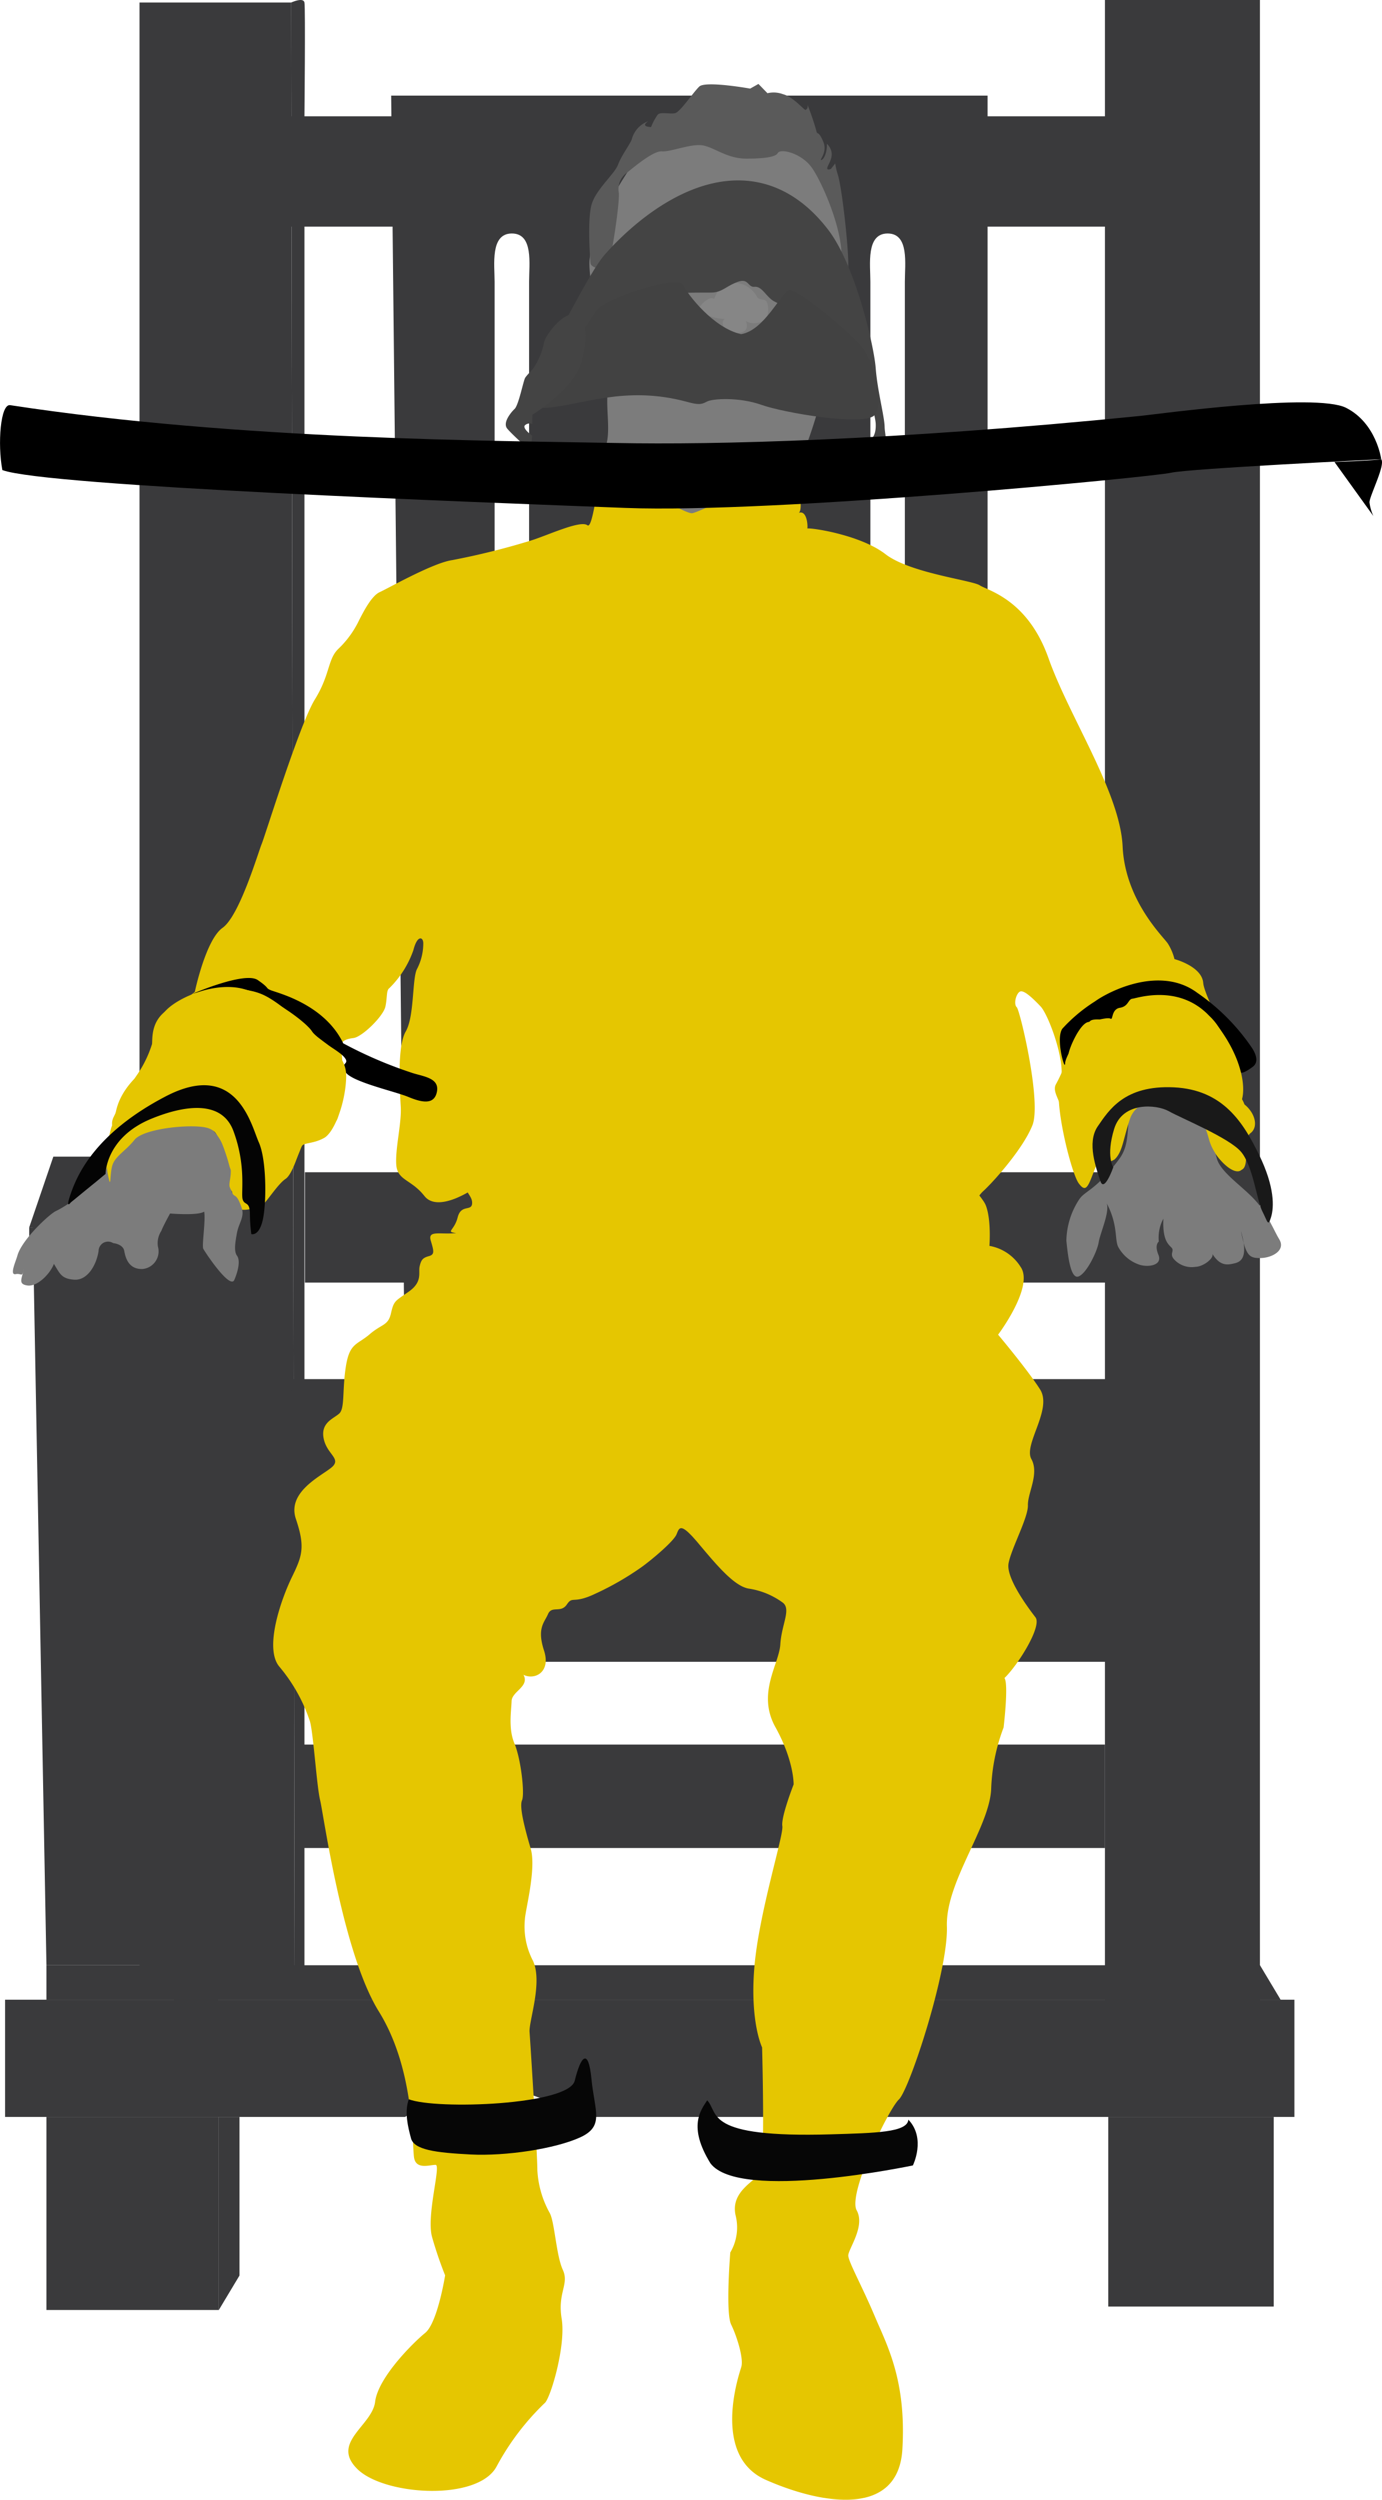 <svg xmlns="http://www.w3.org/2000/svg" width="178.453" height="322.751" viewBox="0 0 178.453 322.751">
  <g id="death_penalty" transform="translate(-335.65 -206.636)">
    <g id="chair" transform="translate(336.305 206.636)">
      <g id="chair1" transform="translate(0 0)">
        <g id="Group_805" data-name="Group 805" transform="translate(5.342 225.249)">
          <g id="Group_803" data-name="Group 803" transform="translate(0 48.077)">
            <rect id="Rectangle_55" data-name="Rectangle 55" width="22.258" height="24.929" fill="#3a3a3c"/>
            <path id="Path_872" data-name="Path 872" d="M385.671,517v20.477L383,541.929V517Z" transform="translate(-360.742 -517)" fill="#3a3a3c" fill-rule="evenodd"/>
          </g>
          <g id="Group_804" data-name="Group 804" transform="translate(32.492)">
            <rect id="Rectangle_56" data-name="Rectangle 56" width="104.187" height="13.355" transform="translate(0)" fill="#3a3a3c"/>
          </g>
          <rect id="Rectangle_57" data-name="Rectangle 57" width="21.367" height="24.484" transform="translate(137.108 48.077)" fill="#3a3a3c"/>
        </g>
        <g id="Group_814" data-name="Group 814">
          <g id="Group_806" data-name="Group 806" transform="translate(35.167 15.015)">
            <path id="Path_873" data-name="Path 873" d="M391.5,265H505.015v14.245H391.5V265" transform="translate(-391.5 -265)" fill="#3a3a3c" fill-rule="evenodd"/>
          </g>
          <rect id="Rectangle_58" data-name="Rectangle 58" width="103.73" height="14.245" transform="translate(38.72 151.353)" fill="#3a3a3c"/>
          <path id="Path_874" data-name="Path 874" d="M408,223.864h77.012V391.243H409.781ZM421.355,247.9c0-2.193-.585-6.232,2.226-6.232s2.226,3.925,2.226,6.232v60.541h-4.452Zm48.522,0c0-2.193-.585-6.232,2.226-6.232s2.226,3.925,2.226,6.232v60.541h-4.452Z" transform="translate(-358.143 -211.521)" fill="#3a3a3c" fill-rule="evenodd"/>
          <g id="Group_807" data-name="Group 807" transform="translate(17.361)">
            <path id="Path_875" data-name="Path 875" d="M391.087,248.5H371.5V506.246h20.032Z" transform="translate(-371.5 -248.176)" fill="#3a3a3c" fill-rule="evenodd"/>
            <path id="Path_876" data-name="Path 876" d="M393.5,248.46s1.571-.73,1.709,0,0,14.69,0,14.69V506.206h-1.264S393.5,249.382,393.5,248.46Z" transform="translate(-373.913 -248.136)" fill="#3a3a3c" fill-rule="evenodd"/>
          </g>
          <g id="Group_808" data-name="Group 808" transform="translate(142.021 0)">
            <rect id="Rectangle_59" data-name="Rectangle 59" width="20.016" height="268.753" transform="translate(0 0)" fill="#3a3a3c"/>
          </g>
          <g id="Group_809" data-name="Group 809" transform="translate(141.56 155.805)">
            <rect id="Rectangle_60" data-name="Rectangle 60" width="20.922" height="5.342" fill="#3a3a3c"/>
          </g>
          <g id="Group_810" data-name="Group 810" transform="translate(3.561 157.585)">
            <path id="Path_877" data-name="Path 877" d="M357.781,484.154,356,388h21.367l1.781,96.154Z" transform="translate(-356 -388)" fill="#3a3a3c" fill-rule="evenodd"/>
          </g>
          <g id="Group_811" data-name="Group 811" transform="translate(21.813 156.25)">
            <path id="Path_878" data-name="Path 878" d="M382.732,854.5V955.273L376.5,969.105V854.5Z" transform="translate(-376.5 -854.496)" fill="#3a3a3c" fill-rule="evenodd"/>
          </g>
          <g id="Group_812" data-name="Group 812" transform="translate(3.116 149.342)">
            <path id="Path_879" data-name="Path 879" d="M375.922,798.983l4.452-9.133H358.116L355,798.983Z" transform="translate(-355 -789.851)" fill="#3a3a3c" fill-rule="evenodd"/>
          </g>
          <g id="Group_813" data-name="Group 813" transform="translate(3.116 158.476)">
            <rect id="Rectangle_61" data-name="Rectangle 61" width="21.813" height="5.787" fill="#3a3a3c"/>
          </g>
          <path id="Path_880" data-name="Path 880" d="M352,500H518.488v15.135H425.9s-5.478-3.561-9.793-3.561a25.212,25.212,0,0,0-12.464,3.561H352Z" transform="translate(-352 -241.809)" fill="#3a3a3c" fill-rule="evenodd"/>
          <path id="Path_881" data-name="Path 881" d="M358,495v4.452H517.366L514.7,495Z" transform="translate(-352.658 -241.261)" fill="#3a3a3c" fill-rule="evenodd"/>
          <path id="Path_882" data-name="Path 882" d="M393.945,446.5H499.892V410H393.5Z" transform="translate(-356.552 -231.937)" fill="#3a3a3c" fill-rule="evenodd"/>
        </g>
      </g>
    </g>
    <g id="prisoner" transform="translate(337.315 217.484)">
      <g id="Group_815" data-name="Group 815" transform="translate(74.422 0)">
        <path id="Path_883" data-name="Path 883" d="M456.136,216.271c3.756.207,9.534,1.02,12.058,9a28.619,28.619,0,0,1,.591,15.361c-.268,1.987-3.866,15.229-4.754,16.328-.253.313-.532.643-.28.8s-.253,1.673-.894,1.948-6.1,4.422-8.02,5.11-11.321.688-12.833-.939-4.331-5.248-3.6-7.219,0-4.973.3-7.264-2.658-13.8-2.36-16.913a17.781,17.781,0,0,1,2.452-7.356c.8-1.124,4.583-8.411,6.921-8.479S453.036,216.1,456.136,216.271Z" transform="translate(-436.304 -209.782)" fill="#7c7c7c" fill-rule="evenodd"/>
        <path id="Path_884" data-name="Path 884" d="M456.567,218.511c1.01,0,3.713-.021,4.063-.7s3.052,0,4.373,1.815,3.98,7.9,3.878,11.633.49,2.547.812,1.646-.717-10.7-1.322-12.408a8.751,8.751,0,0,1-.306-1.37l-.543.7s-.692.332-.432-.3,1.084-1.724-.106-2.942c.056,1.041-.345,2-.711,2.1s.831-.951.259-2.326-.716-.957-.859-1.265a32.564,32.564,0,0,0-1.188-3.531c.077.474-.11.55-.242.66s-1.562-1.694-2.97-2.046a3.4,3.4,0,0,0-1.958-.11l-1.167-1.2-1.067.605s-5.765-1.039-6.572-.266-2.458,3.283-3.128,3.437-1.857-.206-2.235.189a7.191,7.191,0,0,0-.86,1.6s-1.479-.006-.37-.746a3.393,3.393,0,0,0-2.129,2.359c-.264.668-1.342,2.092-1.772,3.258s-2.826,3.168-3.4,5.094-.21,7.08-.142,7.648,1.746.981,2.193.413,1.7-8.9,1.426-9.677a2.6,2.6,0,0,1,1.083-2.458c.722-.567,3.386-2.853,4.5-2.75s3.85-1.066,5.362-.756S454.132,218.509,456.567,218.511Z" transform="translate(-436.301 -208.878)" fill="#5a5a5a" fill-rule="evenodd"/>
        <path id="Path_885" data-name="Path 885" d="M457.279,238.146a3.477,3.477,0,0,1,2.628,1.727c.207.6,1.063.242,1.3.742s.481,2.259-.865,2.623-1.849-.218-1.849-.218.733,1.586-1.129,1.6-2.163-1.5-1.562-1.838c-.492.144-3.989-.637-3.268-1.538s1.514-1.346,1.862-1.009C454.76,239.571,455,238.017,457.279,238.146Z" transform="translate(-438.284 -212.473)" fill="#868686" fill-rule="evenodd"/>
      </g>
      <g id="Group_816" data-name="Group 816" transform="translate(63.645 12.445)">
        <path id="Path_886" data-name="Path 886" d="M454.59,223.067c4.186-.039,8.317,1.867,11.781,6.417s5.877,14.878,6.1,17.808,1.123,6.2,1.153,7.577.81,2.751-1.5,3.523c-.552.185-.939.357-.939.357l-.46-1.941s1.863.339,1.749-2.318c-.064-1.475-1.908-6.933-1.7-7.635-.971-.447-3.091-4.355-4-5.007s-6.756-2.644-7.662-3.32-1.392-1.814-2.287-1.724-.728-1.174-2.2-.625-1.98,1.315-3.269,1.367-7.88-.227-11.136,1.321a16.01,16.01,0,0,0-5,3.609l-4.03,5.51s-2.395-1.222-1.223-2.595,5.4-10.294,7.483-12.7C439.575,230.251,446.533,223.141,454.59,223.067Z" transform="translate(-424.706 -223.066)" fill="#444" fill-rule="evenodd"/>
        <path id="Path_887" data-name="Path 887" d="M429.945,254.269c4.41-.3,10.132-2.937,18.109-.774,1.471.4,1.87.375,2.594-.025s4.19-.6,7.059.424,13.266,2.794,14.591,1.322-.12-7.008-1.692-8.879-8.306-7.558-9.354-7.234-3.167,5.163-6.186,5.662c-3.567-.8-6.909-5.113-7.508-6.386s-10.227,1.721-11.275,3.443-6.51,9.677-6.46,11.025S428.845,254.344,429.945,254.269Z" transform="translate(-424.68 -224.91)" fill="#424242" fill-rule="evenodd"/>
        <path id="Path_888" data-name="Path 888" d="M427.454,255.75s5.488-3.373,6.366-6.945.659-4.53-.678-5.727-4.171,2.534-4.211,3.473a9.069,9.069,0,0,1-1.337,3.173c-.259.339-.858.917-1.077,1.257s-.839,3.512-1.357,4.011-1.576,1.8-.958,2.554,3.033,2.913,3.033,2.913l.185-2s-1.292-.918-.941-1.339a.874.874,0,0,1,.957-.164Z" transform="translate(-424.014 -225.496)" fill="#444" fill-rule="evenodd"/>
      </g>
      <path id="Path_889" data-name="Path 889" d="M430.244,265.014c1.648,1.368,9.5,6.279,10.588,6.163s12.533-6,13-5.515,1.482,4.981.765,5.468c1.019-.371,1.181,1.506,1.111,2.016.649-.093,6.9.857,10.078,3.313s11.166,3.359,12.186,4.03,6.186,1.808,8.873,9.406,9.243,17.317,9.57,24.3,5.212,11.619,5.828,12.525a6.779,6.779,0,0,1,.868,2.027s3.545.92,3.715,3.082,5.827,11.553,4.958,14.931c.74,1.159.739,2.748.25,3.062s1.234,5.952-.4,6.162-3.7-2.025-4.655-5.074-2.746-5.121-4.911-4.7-8.077,6.633-9.078,9.217-1.233,3.631-2.234,2.281-3.282-10.614-2.4-12.989-1.49-8.775-2.537-9.869-2.211-2.211-2.7-1.886-.791,1.606-.372,2,3.219,12.218,2.025,15.23-4.944,7.217-6.365,8.524-1.648,3.921-5.171,3.466-.585-1.976-.352-2.837-2.607-2.072-4.144-2.863-2.746-1.955-3.445-1.723a1.671,1.671,0,0,1-2.211-.791c-.629-.442-2.142-1.513-3.4-1.233s-5.737-.443-7.134-.967-9.689-1.076-12.22-.553a23.748,23.748,0,0,1-5.5.32s-4.743.349-6.692,1.339-4.073,1.571-5.7.989-6.808,2.181-8.409,3.52-6.051,4.131-7.768,1.95-3.492-1.979-3.637-4.044.7-5.383.582-7.449-.495-7.8.64-9.747.815-6.837,1.454-8.059a7.238,7.238,0,0,0,.815-3.316c0-.874-.786-1.106-1.28.873a12.776,12.776,0,0,1-3.085,4.887c-.436.291-.261,1.135-.524,2.386s-3,3.928-4.131,4.073-1.92.466-1.571,1.8.058,8.059-.64,8.874a11.735,11.735,0,0,1-2.851,2.618c-.728.262-1.426-.495-1.63.262s-1.135,4.015-2.066,4.626-2.278,2.719-2.8,3.185-3.193,1.444-3.891.222.146.117-.378-3.259-1.92-6.808-3.026-7.157-8.775.224-11.463,3.928a18.749,18.749,0,0,1,.029,2.909s-1.774,1.717-1.774.437-.233-3,.785-4.539-.407-2.3.32-3.724a51.857,51.857,0,0,1,2.88-5.236,14.876,14.876,0,0,0,2.066-4.161c.088-.669-.232-3.2,2.328-4.626a14.649,14.649,0,0,0,3.2-2.124s1.4-6.721,3.579-8.263,4.538-9.542,5.062-10.852,4.888-15.45,6.866-18.65,1.63-5.179,3.026-6.518a12.591,12.591,0,0,0,2.677-3.694c.61-1.193,1.629-3.172,2.676-3.638s6.867-3.782,9.369-4.131A95.283,95.283,0,0,0,420,274.707c2.095-.639,6.4-2.676,7.3-1.978S428.733,263.759,430.244,265.014Z" transform="translate(-353.121 -215.761)" fill="#e5c601" fill-rule="evenodd"/>
      <g id="Group_829" data-name="Group 829" transform="translate(0 115.424)">
        <path id="Path_892" data-name="Path 892" d="M363.352,367.962c-.559,1.105-2.842,2.36-3.374,3.026a13.3,13.3,0,0,1-3.059,2.061c-.9.5-4.317,3.668-4.888,5.719-.223.8-1.038,2.536-.221,2.383s.817.545,1.073-.749c-.222,1.276-.852,2.025.442,2.213s2.963-1.532,3.423-2.792c.766,1.225.936,1.924,2.622,2.043s2.859-1.838,3.149-3.694a1.223,1.223,0,0,1,1.887-1.025s1.272.1,1.433,1.025c.17.97.613,2.366,2.35,2.316a2.285,2.285,0,0,0,1.992-2.895,2.871,2.871,0,0,1,.442-2.026c.17-.51,1.124-2.247,1.124-2.247s3.594.307,4.407-.241c.208,1.135-.322,4.388-.113,4.8s3.461,5.315,4.01,4.01.761-2.545.345-3.112-.244-1.646-.017-2.914,1-2.088.632-3.218c-.707-2.146-.965-1.245-1.287-2.115s.427-2.395.03-2.679-.3-1.086-1.249-3.451-4.257-4.445-6.2-4.01-6.885,1.457-7.566,3.613S363.543,367.585,363.352,367.962Z" transform="translate(-351.454 -342.912)" fill="#7c7c7c" fill-rule="evenodd"/>
        <path id="Path_893" data-name="Path 893" d="M377.916,342.509s6.735-2.913,8.4-1.774.908.993,1.731,1.331,6.883,1.774,9.311,6.84a55,55,0,0,0,8.972,3.843c1.478.464,3.484.654,3.124,2.428s-2.047,1.33-3.737.633-7.221-1.921-8.043-3.167.506-.971-.064-1.794-2.322-1.647-3.716-2.83-4.509-4.3-6.882-5.383C383.455,341.018,377.916,342.509,377.916,342.509Z" transform="translate(-354.705 -340.471)" fill-rule="evenodd"/>
        <path id="Path_894" data-name="Path 894" d="M369.219,353.261a6.762,6.762,0,0,0,2.176-3.677c.441-1.53-.059-3.294,1.706-4.942s6.207-3.5,9.736-2.617,8.088,4.206,8.941,5.5,4.441,2.529,4.412,5.765-1.471,7.235-2.853,8-2.588.589-2.853,1.03-1.265,3.706-2.647,4.412-3.117-.176-3.971.617-.441,2.088-1.176,1.794a2.4,2.4,0,0,1-1.559-1.588c-.118-.706.5-1.912-.118-3.266s-.824-3.735-2.736-4.294-8.206.029-9.413,1.529-2.529,2.118-2.882,3.353-.118,3.323-.559,1.147.235-6.147.676-6.559S365.866,356.526,369.219,353.261Z" transform="translate(-353.153 -340.634)" fill="#e5c601" fill-rule="evenodd"/>
        <path id="Path_895" data-name="Path 895" d="M370.3,360.6c3.233-1.331,8.968-2.954,10.641,1.595s.941,7.948,1.176,8.784.915.21.941,1.831a22.28,22.28,0,0,0,.183,2.667s1.046.366,1.517-2.013.418-7.686-.549-9.831-2.8-10.745-12.027-5.935-11.451,10.275-12.236,12.5-.025,1.2-.025,1.2l4.5-3.687S364.4,363.035,370.3,360.6Z" transform="translate(-352.454 -342.411)" fill="#040404" fill-rule="evenodd"/>
      </g>
      <g id="Group_830" data-name="Group 830" transform="translate(134.547 115.747)">
        <path id="Path_896" data-name="Path 896" d="M514.62,360.113c-.2,2.926-.2,4.269-1.285,5.732-2.94,3.953-4.372,4.052-5.115,5.139a10,10,0,0,0-1.68,5.361c.173,1.754.519,5.041,1.581,4.621s2.421-3.287,2.594-4.422,1.433-3.855,1.038-5.016c1.458,2.792,1.013,4.6,1.458,5.584a4.863,4.863,0,0,0,2.866,2.372c1.186.321,2.891,0,2.347-1.31s.049-1.705.049-1.705a5.188,5.188,0,0,1,.593-2.965c-.124,2.668.568,3.261,1.038,3.73s-.395.84.469,1.656a3.068,3.068,0,0,0,2.619.839c1.088-.025,2.446-1.161,2.2-1.68.914,1.482,1.8,1.458,2.595,1.285s2.224-.371,1.087-4.25c.643,3.212,1.062,3.533,2.544,3.509s3.262-.989,2.422-2.4-1.557-3.409-3.261-5.213-4.349-3.509-4.818-5.263-.84-2.742-1.754-5.336-1.655-3.608-4.6-3.9S514.817,357.247,514.62,360.113Z" transform="translate(-505.054 -342.755)" fill="#7c7c7c" fill-rule="evenodd"/>
        <path id="Path_897" data-name="Path 897" d="M510.093,343.554c1.994-1.433,8.5-4.636,13.219-1.134a27.1,27.1,0,0,1,6.977,6.977c.634.91,1.02,1.985.193,2.592s-1.792,1.241-2.04.248-1.877-5.591-3.667-6.866c-2.013-1.434-5.745-4.42-11.94-.5-.827.524-.024.9-.712,1.022s-2.241-.247-2.665.211-3.111,4.214-3.195,5.4c.071,1.359-1.288-3.124-.353-4.447A20.392,20.392,0,0,1,510.093,343.554Z" transform="translate(-504.938 -340.839)" fill-rule="evenodd"/>
        <path id="Path_898" data-name="Path 898" d="M505.682,358.117c.053-1.357-1.236-2.576-.706-3.6a19.736,19.736,0,0,0,1.638-3.948c.145-.9,1.481-3.885,2.53-4.1s2.548-.65,2.892-.433.09-1.229,1.211-1.41,1.048-1.121,1.626-1.174,6.343-2.1,10.337,2.692,4.373,9.145,3.669,10.645c1.7,1.03,2.4,3.108,1.246,4.011s-.22,3.536-1.1,4.665-3.586-1.411-4.236-3.727-1.524-4.63-3.331-5.336-5.986-.113-6.89,2.513-.96,4.348-2.033,5.308a3.044,3.044,0,0,1-4.546-2.089C507.71,359.646,505.573,360.88,505.682,358.117Z" transform="translate(-504.848 -341.101)" fill="#e5c601" fill-rule="evenodd"/>
        <path id="Path_899" data-name="Path 899" d="M511.4,368.648c-.509-1.581-1.788-4.932-.339-7.04s3.463-5.346,9.826-5.045,8.979,4.556,11.012,8.716,1.939,6.757,1.544,8.056-.433.583-1.13-.772-1.2-5.892-2.767-7.7-7.736-4.33-9.3-5.215-5.968-1.281-7.059,2.278-.113,4.951-.113,4.951S511.9,370.23,511.4,368.648Z" transform="translate(-505.529 -342.768)" fill="#191919" fill-rule="evenodd"/>
      </g>
      <path id="Path_900" data-name="Path 900" d="M414.637,369.542c-.308,1.163.9,1.681.822,2.726s-1.42.038-1.868,1.793-1.606,1.831-.186,2.017c-2.054.224-3.7-.411-3.287.971s.524,1.8-.253,2.01-.994.493-1.181,1.315.411,1.98-1.382,3.249-1.943,1.158-2.316,2.8-1.158,1.345-2.764,2.726-2.578,1.083-3.063,4.146-.112,5.415-.86,6.088-2.39,1.158-2.017,3.174,2.2,2.577,1.2,3.623-6.014,3.138-4.781,6.8.822,4.78-.523,7.544-3.623,9.151-1.606,11.541a21.341,21.341,0,0,1,3.959,7.1c.448,1.681.859,8.328,1.307,10.159s2.876,19.683,7.582,27.266,4.258,17.442,4.557,18.936,2.017.859,2.764.859-1.232,6.573-.448,9.337a50.212,50.212,0,0,0,1.681,4.93s-.971,6.126-2.577,7.433-6.088,5.789-6.461,8.889-5.79,5.266-2.279,8.7,15.65,4.183,18-.411a32.812,32.812,0,0,1,6.237-8.18c.784-.9,2.689-7.433,2.129-10.832s1.009-4.444.149-6.312-1.046-6.125-1.681-7.321a12.747,12.747,0,0,1-1.606-5.528c0-2.129-.9-16.472-1.009-17.853s1.718-6.387.448-9.188a9.548,9.548,0,0,1-1.046-5.416c.075-1.232,1.494-6.536.747-9.076s-1.495-5.379-1.121-6.237-.149-5.379-.971-7.321-.411-4.221-.374-5.491,2.353-1.867,1.531-3.4c1.382.71,3.586-.261,2.652-3.138s.038-3.585.524-4.706,1.643-.075,2.427-1.232.747,0,3.66-1.382a37.3,37.3,0,0,0,5.976-3.436c1.308-.934,4.146-3.324,4.52-4.221s.485-1.644,2.838,1.158,4.594,5.491,6.462,5.827a9.93,9.93,0,0,1,4.444,1.83c1.083.86-.187,2.839-.336,5.379s-3.063,6.312-.635,10.683,2.353,7.4,2.353,7.4-1.644,4.183-1.457,5.379-3.063,11.317-3.623,18.338,1.009,10.234,1.009,10.234.411,15.089-.224,16.173-3.847,2.39-3.212,5.453a6.378,6.378,0,0,1-.673,4.855s-.635,7.769.112,9.3,1.643,4.408,1.307,5.491-3.847,11.466,3.175,14.567,17.106,4.967,17.629-3.959-1.98-13.409-3.586-17.218-3.361-6.948-3.4-7.769,2.24-3.773,1.082-5.865,4.072-13,5.453-14.305,6.387-16.621,6.2-22.335,5.453-12.736,5.715-17.7a24.59,24.59,0,0,1,1.606-7.993s.672-5.6.112-6.386c1.717-1.644,4.893-6.686,4-7.844s-3.809-5.042-3.474-6.947,2.539-5.9,2.5-7.507,1.494-4.071.448-5.976,2.764-6.424,1.12-9-5.415-7.059-5.415-7.059,4.669-6.2,2.913-8.74a5.972,5.972,0,0,0-4.034-2.727s.262-3.436-.485-5.266-8.255-9.3-12.251-9.785-41.944-.971-44.858.822S414.913,368.5,414.637,369.542Z" transform="translate(-356.162 -227.719)" fill="#e5c601" fill-rule="evenodd"/>
      <path id="Path_901" data-name="Path 901" d="M409.7,504.788c3.573,1.368,20.665.758,21.428-2.4s1.76-4.349,2.159-.2,1.726,6.076-1.495,7.536-9.562,2.424-14.11,2.191-7.3-.6-7.7-2.091S409.115,506.407,409.7,504.788Z" transform="translate(-358.577 -244.589)" fill="#060606" fill-rule="evenodd"/>
      <path id="Path_902" data-name="Path 902" d="M469.469,510.069c5.7-.168,9.891-.242,9.995-1.9,2.316,2.421.588,5.914.588,5.914s-22.41,4.738-26.145-.276c-2.94-4.773-1.246-6.848-.416-8.128C455.048,507.336,453.007,510.553,469.469,510.069Z" transform="translate(-363.838 -245.344)" fill="#060606" fill-rule="evenodd"/>
    </g>
    <g id="belt" transform="translate(335.65 258.586)">
      <g id="Group_817" data-name="Group 817" transform="translate(172.313 7.346)">
        <path id="Path_890" data-name="Path 890" d="M546.035,330c.6.695-1.557,4.826-1.509,5.587a6.111,6.111,0,0,0,.5,1.746L540,330.349S544.668,330.2,546.035,330Z" transform="translate(-540 -330)" fill-rule="evenodd"/>
      </g>
      <g id="Group_828" data-name="Group 828" transform="translate(0 0)">
        <g id="Group_818" data-name="Group 818" transform="translate(125.803 7.678)">
          <ellipse id="Ellipse_240" data-name="Ellipse 240" cx="0.545" cy="0.378" rx="0.545" ry="0.378"/>
        </g>
        <g id="Group_819" data-name="Group 819" transform="translate(133.363 7.027)">
          <ellipse id="Ellipse_241" data-name="Ellipse 241" cx="0.545" cy="0.378" rx="0.545" ry="0.378"/>
        </g>
        <g id="Group_820" data-name="Group 820" transform="translate(137.615 6.472)">
          <ellipse id="Ellipse_242" data-name="Ellipse 242" cx="0.545" cy="0.378" rx="0.545" ry="0.378" transform="translate(0)"/>
        </g>
        <g id="Group_821" data-name="Group 821" transform="translate(141.991 6.065)">
          <ellipse id="Ellipse_243" data-name="Ellipse 243" cx="0.545" cy="0.378" rx="0.545" ry="0.378" transform="translate(0 0)"/>
        </g>
        <g id="Group_822" data-name="Group 822" transform="translate(161.822 3.91)">
          <ellipse id="Ellipse_244" data-name="Ellipse 244" cx="0.545" cy="0.378" rx="0.545" ry="0.378"/>
        </g>
        <g id="Group_823" data-name="Group 823" transform="translate(165.124 3.381)">
          <ellipse id="Ellipse_245" data-name="Ellipse 245" cx="0.545" cy="0.378" rx="0.545" ry="0.378" transform="translate(0 0)"/>
        </g>
        <g id="Group_824" data-name="Group 824" transform="translate(168.292 3.099)">
          <ellipse id="Ellipse_246" data-name="Ellipse 246" cx="0.411" cy="0.378" rx="0.411" ry="0.378"/>
        </g>
        <g id="Group_825" data-name="Group 825" transform="translate(170.893 2.784)">
          <ellipse id="Ellipse_247" data-name="Ellipse 247" cx="0.312" cy="0.378" rx="0.312" ry="0.378" transform="translate(0 0)"/>
        </g>
        <g id="Group_826" data-name="Group 826" transform="translate(121.612 8.043)">
          <ellipse id="Ellipse_248" data-name="Ellipse 248" cx="0.501" cy="0.348" rx="0.501" ry="0.348"/>
        </g>
        <g id="Group_827" data-name="Group 827" transform="translate(0 0)">
          <path id="Path_891" data-name="Path 891" d="M448.469,324.731c12.206.246,35.651-.3,67.4-3.492,2.209-.222,22.729-3.047,26.657-1.048s4.527,6.634,4.527,6.634-24.9,1.208-27.16,1.746-51.179,5.276-70.414,4.539-74.869-2.788-80.474-4.888c-.634-3.36-.248-8.572,1.006-8.38C399.86,324.407,432.988,324.42,448.469,324.731Z" transform="translate(-368.701 -319.48)" fill-rule="evenodd"/>
        </g>
      </g>
    </g>
  </g>
</svg>
